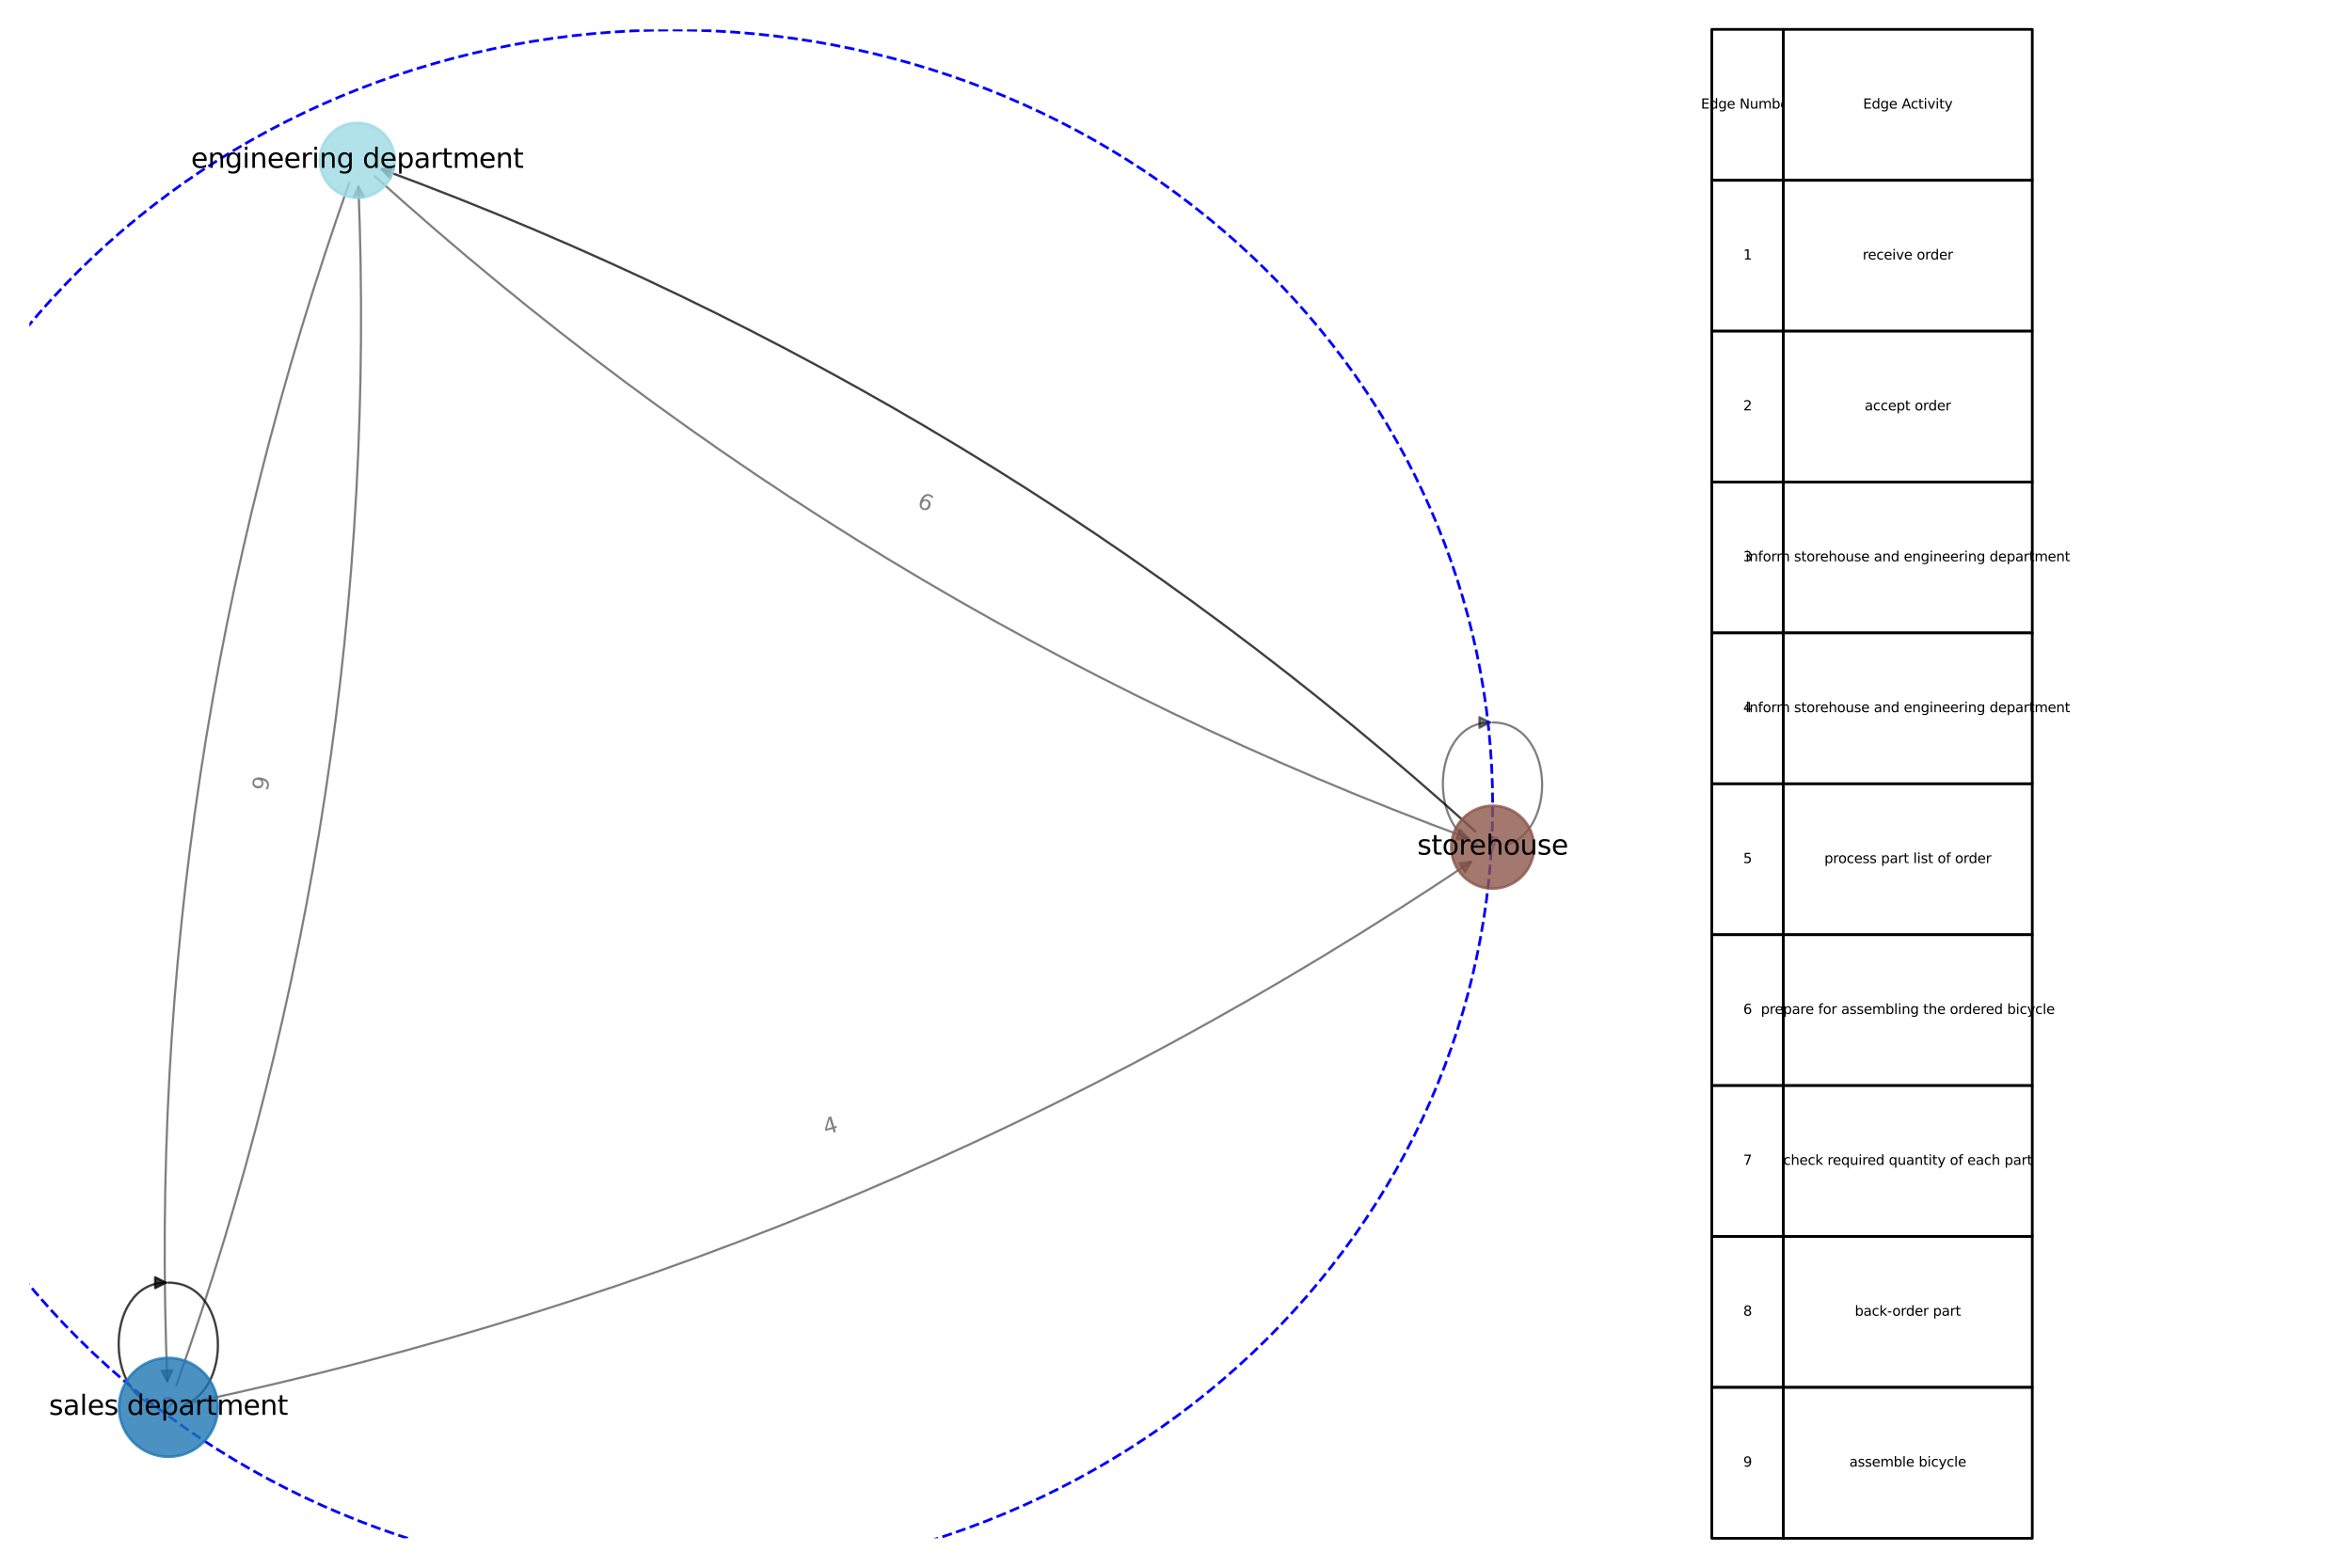 <?xml version="1.0" encoding="utf-8" standalone="no"?>
<!DOCTYPE svg PUBLIC "-//W3C//DTD SVG 1.1//EN"
  "http://www.w3.org/Graphics/SVG/1.1/DTD/svg11.dtd">
<svg xmlns:xlink="http://www.w3.org/1999/xlink" width="864pt" height="576pt" viewBox="0 0 864 576" xmlns="http://www.w3.org/2000/svg" version="1.1">
 <defs>
  <style type="text/css">*{stroke-linejoin: round; stroke-linecap: butt}</style>
 </defs>
 <g id="figure_1">
  <g id="patch_1">
   <path d="M 0 576 
L 864 576 
L 864 0 
L 0 0 
z
" style="fill: #ffffff"/>
  </g>
  <g id="axes_1">
   <g id="table_1">
    <g id="patch_2">
     <path d="M 628.83 66.24 
L 655.111 66.24 
L 655.111 10.8 
L 628.83 10.8 
z
" style="fill: #ffffff; stroke: #000000; stroke-linejoin: miter"/>
    </g>
    <g id="text_1">
     <!-- Edge Number -->
     <g transform="translate(624.841 39.9) scale(0.05 -0.05)">
      <defs>
       <path id="DejaVuSans-45" d="M 628 4666 
L 3578 4666 
L 3578 4134 
L 1259 4134 
L 1259 2753 
L 3481 2753 
L 3481 2222 
L 1259 2222 
L 1259 531 
L 3634 531 
L 3634 0 
L 628 0 
L 628 4666 
z
" transform="scale(0.016)"/>
       <path id="DejaVuSans-64" d="M 2906 2969 
L 2906 4863 
L 3481 4863 
L 3481 0 
L 2906 0 
L 2906 525 
Q 2725 213 2448 61 
Q 2172 -91 1784 -91 
Q 1150 -91 751 415 
Q 353 922 353 1747 
Q 353 2572 751 3078 
Q 1150 3584 1784 3584 
Q 2172 3584 2448 3432 
Q 2725 3281 2906 2969 
z
M 947 1747 
Q 947 1113 1208 752 
Q 1469 391 1925 391 
Q 2381 391 2643 752 
Q 2906 1113 2906 1747 
Q 2906 2381 2643 2742 
Q 2381 3103 1925 3103 
Q 1469 3103 1208 2742 
Q 947 2381 947 1747 
z
" transform="scale(0.016)"/>
       <path id="DejaVuSans-67" d="M 2906 1791 
Q 2906 2416 2648 2759 
Q 2391 3103 1925 3103 
Q 1463 3103 1205 2759 
Q 947 2416 947 1791 
Q 947 1169 1205 825 
Q 1463 481 1925 481 
Q 2391 481 2648 825 
Q 2906 1169 2906 1791 
z
M 3481 434 
Q 3481 -459 3084 -895 
Q 2688 -1331 1869 -1331 
Q 1566 -1331 1297 -1286 
Q 1028 -1241 775 -1147 
L 775 -588 
Q 1028 -725 1275 -790 
Q 1522 -856 1778 -856 
Q 2344 -856 2625 -561 
Q 2906 -266 2906 331 
L 2906 616 
Q 2728 306 2450 153 
Q 2172 0 1784 0 
Q 1141 0 747 490 
Q 353 981 353 1791 
Q 353 2603 747 3093 
Q 1141 3584 1784 3584 
Q 2172 3584 2450 3431 
Q 2728 3278 2906 2969 
L 2906 3500 
L 3481 3500 
L 3481 434 
z
" transform="scale(0.016)"/>
       <path id="DejaVuSans-65" d="M 3597 1894 
L 3597 1613 
L 953 1613 
Q 991 1019 1311 708 
Q 1631 397 2203 397 
Q 2534 397 2845 478 
Q 3156 559 3463 722 
L 3463 178 
Q 3153 47 2828 -22 
Q 2503 -91 2169 -91 
Q 1331 -91 842 396 
Q 353 884 353 1716 
Q 353 2575 817 3079 
Q 1281 3584 2069 3584 
Q 2775 3584 3186 3129 
Q 3597 2675 3597 1894 
z
M 3022 2063 
Q 3016 2534 2758 2815 
Q 2500 3097 2075 3097 
Q 1594 3097 1305 2825 
Q 1016 2553 972 2059 
L 3022 2063 
z
" transform="scale(0.016)"/>
       <path id="DejaVuSans-20" transform="scale(0.016)"/>
       <path id="DejaVuSans-4e" d="M 628 4666 
L 1478 4666 
L 3547 763 
L 3547 4666 
L 4159 4666 
L 4159 0 
L 3309 0 
L 1241 3903 
L 1241 0 
L 628 0 
L 628 4666 
z
" transform="scale(0.016)"/>
       <path id="DejaVuSans-75" d="M 544 1381 
L 544 3500 
L 1119 3500 
L 1119 1403 
Q 1119 906 1312 657 
Q 1506 409 1894 409 
Q 2359 409 2629 706 
Q 2900 1003 2900 1516 
L 2900 3500 
L 3475 3500 
L 3475 0 
L 2900 0 
L 2900 538 
Q 2691 219 2414 64 
Q 2138 -91 1772 -91 
Q 1169 -91 856 284 
Q 544 659 544 1381 
z
M 1991 3584 
L 1991 3584 
z
" transform="scale(0.016)"/>
       <path id="DejaVuSans-6d" d="M 3328 2828 
Q 3544 3216 3844 3400 
Q 4144 3584 4550 3584 
Q 5097 3584 5394 3201 
Q 5691 2819 5691 2113 
L 5691 0 
L 5113 0 
L 5113 2094 
Q 5113 2597 4934 2840 
Q 4756 3084 4391 3084 
Q 3944 3084 3684 2787 
Q 3425 2491 3425 1978 
L 3425 0 
L 2847 0 
L 2847 2094 
Q 2847 2600 2669 2842 
Q 2491 3084 2119 3084 
Q 1678 3084 1418 2786 
Q 1159 2488 1159 1978 
L 1159 0 
L 581 0 
L 581 3500 
L 1159 3500 
L 1159 2956 
Q 1356 3278 1631 3431 
Q 1906 3584 2284 3584 
Q 2666 3584 2933 3390 
Q 3200 3197 3328 2828 
z
" transform="scale(0.016)"/>
       <path id="DejaVuSans-62" d="M 3116 1747 
Q 3116 2381 2855 2742 
Q 2594 3103 2138 3103 
Q 1681 3103 1420 2742 
Q 1159 2381 1159 1747 
Q 1159 1113 1420 752 
Q 1681 391 2138 391 
Q 2594 391 2855 752 
Q 3116 1113 3116 1747 
z
M 1159 2969 
Q 1341 3281 1617 3432 
Q 1894 3584 2278 3584 
Q 2916 3584 3314 3078 
Q 3713 2572 3713 1747 
Q 3713 922 3314 415 
Q 2916 -91 2278 -91 
Q 1894 -91 1617 61 
Q 1341 213 1159 525 
L 1159 0 
L 581 0 
L 581 4863 
L 1159 4863 
L 1159 2969 
z
" transform="scale(0.016)"/>
       <path id="DejaVuSans-72" d="M 2631 2963 
Q 2534 3019 2420 3045 
Q 2306 3072 2169 3072 
Q 1681 3072 1420 2755 
Q 1159 2438 1159 1844 
L 1159 0 
L 581 0 
L 581 3500 
L 1159 3500 
L 1159 2956 
Q 1341 3275 1631 3429 
Q 1922 3584 2338 3584 
Q 2397 3584 2469 3576 
Q 2541 3569 2628 3553 
L 2631 2963 
z
" transform="scale(0.016)"/>
      </defs>
      <use xlink:href="#DejaVuSans-45"/>
      <use xlink:href="#DejaVuSans-64" x="63.184"/>
      <use xlink:href="#DejaVuSans-67" x="126.66"/>
      <use xlink:href="#DejaVuSans-65" x="190.137"/>
      <use xlink:href="#DejaVuSans-20" x="251.66"/>
      <use xlink:href="#DejaVuSans-4e" x="283.447"/>
      <use xlink:href="#DejaVuSans-75" x="358.252"/>
      <use xlink:href="#DejaVuSans-6d" x="421.631"/>
      <use xlink:href="#DejaVuSans-62" x="519.043"/>
      <use xlink:href="#DejaVuSans-65" x="582.52"/>
      <use xlink:href="#DejaVuSans-72" x="644.043"/>
     </g>
    </g>
    <g id="patch_3">
     <path d="M 655.111 66.24 
L 746.55 66.24 
L 746.55 10.8 
L 655.111 10.8 
z
" style="fill: #ffffff; stroke: #000000; stroke-linejoin: miter"/>
    </g>
    <g id="text_2">
     <!-- Edge Activity -->
     <g transform="translate(684.394 39.9) scale(0.05 -0.05)">
      <defs>
       <path id="DejaVuSans-41" d="M 2188 4044 
L 1331 1722 
L 3047 1722 
L 2188 4044 
z
M 1831 4666 
L 2547 4666 
L 4325 0 
L 3669 0 
L 3244 1197 
L 1141 1197 
L 716 0 
L 50 0 
L 1831 4666 
z
" transform="scale(0.016)"/>
       <path id="DejaVuSans-63" d="M 3122 3366 
L 3122 2828 
Q 2878 2963 2633 3030 
Q 2388 3097 2138 3097 
Q 1578 3097 1268 2742 
Q 959 2388 959 1747 
Q 959 1106 1268 751 
Q 1578 397 2138 397 
Q 2388 397 2633 464 
Q 2878 531 3122 666 
L 3122 134 
Q 2881 22 2623 -34 
Q 2366 -91 2075 -91 
Q 1284 -91 818 406 
Q 353 903 353 1747 
Q 353 2603 823 3093 
Q 1294 3584 2113 3584 
Q 2378 3584 2631 3529 
Q 2884 3475 3122 3366 
z
" transform="scale(0.016)"/>
       <path id="DejaVuSans-74" d="M 1172 4494 
L 1172 3500 
L 2356 3500 
L 2356 3053 
L 1172 3053 
L 1172 1153 
Q 1172 725 1289 603 
Q 1406 481 1766 481 
L 2356 481 
L 2356 0 
L 1766 0 
Q 1100 0 847 248 
Q 594 497 594 1153 
L 594 3053 
L 172 3053 
L 172 3500 
L 594 3500 
L 594 4494 
L 1172 4494 
z
" transform="scale(0.016)"/>
       <path id="DejaVuSans-69" d="M 603 3500 
L 1178 3500 
L 1178 0 
L 603 0 
L 603 3500 
z
M 603 4863 
L 1178 4863 
L 1178 4134 
L 603 4134 
L 603 4863 
z
" transform="scale(0.016)"/>
       <path id="DejaVuSans-76" d="M 191 3500 
L 800 3500 
L 1894 563 
L 2988 3500 
L 3597 3500 
L 2284 0 
L 1503 0 
L 191 3500 
z
" transform="scale(0.016)"/>
       <path id="DejaVuSans-79" d="M 2059 -325 
Q 1816 -950 1584 -1140 
Q 1353 -1331 966 -1331 
L 506 -1331 
L 506 -850 
L 844 -850 
Q 1081 -850 1212 -737 
Q 1344 -625 1503 -206 
L 1606 56 
L 191 3500 
L 800 3500 
L 1894 763 
L 2988 3500 
L 3597 3500 
L 2059 -325 
z
" transform="scale(0.016)"/>
      </defs>
      <use xlink:href="#DejaVuSans-45"/>
      <use xlink:href="#DejaVuSans-64" x="63.184"/>
      <use xlink:href="#DejaVuSans-67" x="126.66"/>
      <use xlink:href="#DejaVuSans-65" x="190.137"/>
      <use xlink:href="#DejaVuSans-20" x="251.66"/>
      <use xlink:href="#DejaVuSans-41" x="283.447"/>
      <use xlink:href="#DejaVuSans-63" x="350.105"/>
      <use xlink:href="#DejaVuSans-74" x="405.086"/>
      <use xlink:href="#DejaVuSans-69" x="444.295"/>
      <use xlink:href="#DejaVuSans-76" x="472.078"/>
      <use xlink:href="#DejaVuSans-69" x="531.258"/>
      <use xlink:href="#DejaVuSans-74" x="559.041"/>
      <use xlink:href="#DejaVuSans-79" x="598.25"/>
     </g>
    </g>
    <g id="patch_4">
     <path d="M 628.83 121.68 
L 655.111 121.68 
L 655.111 66.24 
L 628.83 66.24 
z
" style="fill: #ffffff; stroke: #000000; stroke-linejoin: miter"/>
    </g>
    <g id="text_3">
     <!-- 1 -->
     <g transform="translate(640.38 95.34) scale(0.05 -0.05)">
      <defs>
       <path id="DejaVuSans-31" d="M 794 531 
L 1825 531 
L 1825 4091 
L 703 3866 
L 703 4441 
L 1819 4666 
L 2450 4666 
L 2450 531 
L 3481 531 
L 3481 0 
L 794 0 
L 794 531 
z
" transform="scale(0.016)"/>
      </defs>
      <use xlink:href="#DejaVuSans-31"/>
     </g>
    </g>
    <g id="patch_5">
     <path d="M 655.111 121.68 
L 746.55 121.68 
L 746.55 66.24 
L 655.111 66.24 
z
" style="fill: #ffffff; stroke: #000000; stroke-linejoin: miter"/>
    </g>
    <g id="text_4">
     <!-- receive order -->
     <g transform="translate(684.234 95.34) scale(0.05 -0.05)">
      <defs>
       <path id="DejaVuSans-6f" d="M 1959 3097 
Q 1497 3097 1228 2736 
Q 959 2375 959 1747 
Q 959 1119 1226 758 
Q 1494 397 1959 397 
Q 2419 397 2687 759 
Q 2956 1122 2956 1747 
Q 2956 2369 2687 2733 
Q 2419 3097 1959 3097 
z
M 1959 3584 
Q 2709 3584 3137 3096 
Q 3566 2609 3566 1747 
Q 3566 888 3137 398 
Q 2709 -91 1959 -91 
Q 1206 -91 779 398 
Q 353 888 353 1747 
Q 353 2609 779 3096 
Q 1206 3584 1959 3584 
z
" transform="scale(0.016)"/>
      </defs>
      <use xlink:href="#DejaVuSans-72"/>
      <use xlink:href="#DejaVuSans-65" x="38.863"/>
      <use xlink:href="#DejaVuSans-63" x="100.387"/>
      <use xlink:href="#DejaVuSans-65" x="155.367"/>
      <use xlink:href="#DejaVuSans-69" x="216.891"/>
      <use xlink:href="#DejaVuSans-76" x="244.674"/>
      <use xlink:href="#DejaVuSans-65" x="303.854"/>
      <use xlink:href="#DejaVuSans-20" x="365.377"/>
      <use xlink:href="#DejaVuSans-6f" x="397.164"/>
      <use xlink:href="#DejaVuSans-72" x="458.346"/>
      <use xlink:href="#DejaVuSans-64" x="497.709"/>
      <use xlink:href="#DejaVuSans-65" x="561.186"/>
      <use xlink:href="#DejaVuSans-72" x="622.709"/>
     </g>
    </g>
    <g id="patch_6">
     <path d="M 628.83 177.12 
L 655.111 177.12 
L 655.111 121.68 
L 628.83 121.68 
z
" style="fill: #ffffff; stroke: #000000; stroke-linejoin: miter"/>
    </g>
    <g id="text_5">
     <!-- 2 -->
     <g transform="translate(640.38 150.78) scale(0.05 -0.05)">
      <defs>
       <path id="DejaVuSans-32" d="M 1228 531 
L 3431 531 
L 3431 0 
L 469 0 
L 469 531 
Q 828 903 1448 1529 
Q 2069 2156 2228 2338 
Q 2531 2678 2651 2914 
Q 2772 3150 2772 3378 
Q 2772 3750 2511 3984 
Q 2250 4219 1831 4219 
Q 1534 4219 1204 4116 
Q 875 4013 500 3803 
L 500 4441 
Q 881 4594 1212 4672 
Q 1544 4750 1819 4750 
Q 2544 4750 2975 4387 
Q 3406 4025 3406 3419 
Q 3406 3131 3298 2873 
Q 3191 2616 2906 2266 
Q 2828 2175 2409 1742 
Q 1991 1309 1228 531 
z
" transform="scale(0.016)"/>
      </defs>
      <use xlink:href="#DejaVuSans-32"/>
     </g>
    </g>
    <g id="patch_7">
     <path d="M 655.111 177.12 
L 746.55 177.12 
L 746.55 121.68 
L 655.111 121.68 
z
" style="fill: #ffffff; stroke: #000000; stroke-linejoin: miter"/>
    </g>
    <g id="text_6">
     <!-- accept order -->
     <g transform="translate(684.982 150.78) scale(0.05 -0.05)">
      <defs>
       <path id="DejaVuSans-61" d="M 2194 1759 
Q 1497 1759 1228 1600 
Q 959 1441 959 1056 
Q 959 750 1161 570 
Q 1363 391 1709 391 
Q 2188 391 2477 730 
Q 2766 1069 2766 1631 
L 2766 1759 
L 2194 1759 
z
M 3341 1997 
L 3341 0 
L 2766 0 
L 2766 531 
Q 2569 213 2275 61 
Q 1981 -91 1556 -91 
Q 1019 -91 701 211 
Q 384 513 384 1019 
Q 384 1609 779 1909 
Q 1175 2209 1959 2209 
L 2766 2209 
L 2766 2266 
Q 2766 2663 2505 2880 
Q 2244 3097 1772 3097 
Q 1472 3097 1187 3025 
Q 903 2953 641 2809 
L 641 3341 
Q 956 3463 1253 3523 
Q 1550 3584 1831 3584 
Q 2591 3584 2966 3190 
Q 3341 2797 3341 1997 
z
" transform="scale(0.016)"/>
       <path id="DejaVuSans-70" d="M 1159 525 
L 1159 -1331 
L 581 -1331 
L 581 3500 
L 1159 3500 
L 1159 2969 
Q 1341 3281 1617 3432 
Q 1894 3584 2278 3584 
Q 2916 3584 3314 3078 
Q 3713 2572 3713 1747 
Q 3713 922 3314 415 
Q 2916 -91 2278 -91 
Q 1894 -91 1617 61 
Q 1341 213 1159 525 
z
M 3116 1747 
Q 3116 2381 2855 2742 
Q 2594 3103 2138 3103 
Q 1681 3103 1420 2742 
Q 1159 2381 1159 1747 
Q 1159 1113 1420 752 
Q 1681 391 2138 391 
Q 2594 391 2855 752 
Q 3116 1113 3116 1747 
z
" transform="scale(0.016)"/>
      </defs>
      <use xlink:href="#DejaVuSans-61"/>
      <use xlink:href="#DejaVuSans-63" x="61.279"/>
      <use xlink:href="#DejaVuSans-63" x="116.26"/>
      <use xlink:href="#DejaVuSans-65" x="171.24"/>
      <use xlink:href="#DejaVuSans-70" x="232.764"/>
      <use xlink:href="#DejaVuSans-74" x="296.24"/>
      <use xlink:href="#DejaVuSans-20" x="335.449"/>
      <use xlink:href="#DejaVuSans-6f" x="367.236"/>
      <use xlink:href="#DejaVuSans-72" x="428.418"/>
      <use xlink:href="#DejaVuSans-64" x="467.781"/>
      <use xlink:href="#DejaVuSans-65" x="531.258"/>
      <use xlink:href="#DejaVuSans-72" x="592.781"/>
     </g>
    </g>
    <g id="patch_8">
     <path d="M 628.83 232.56 
L 655.111 232.56 
L 655.111 177.12 
L 628.83 177.12 
z
" style="fill: #ffffff; stroke: #000000; stroke-linejoin: miter"/>
    </g>
    <g id="text_7">
     <!-- 3 -->
     <g transform="translate(640.38 206.22) scale(0.05 -0.05)">
      <defs>
       <path id="DejaVuSans-33" d="M 2597 2516 
Q 3050 2419 3304 2112 
Q 3559 1806 3559 1356 
Q 3559 666 3084 287 
Q 2609 -91 1734 -91 
Q 1441 -91 1130 -33 
Q 819 25 488 141 
L 488 750 
Q 750 597 1062 519 
Q 1375 441 1716 441 
Q 2309 441 2620 675 
Q 2931 909 2931 1356 
Q 2931 1769 2642 2001 
Q 2353 2234 1838 2234 
L 1294 2234 
L 1294 2753 
L 1863 2753 
Q 2328 2753 2575 2939 
Q 2822 3125 2822 3475 
Q 2822 3834 2567 4026 
Q 2313 4219 1838 4219 
Q 1578 4219 1281 4162 
Q 984 4106 628 3988 
L 628 4550 
Q 988 4650 1302 4700 
Q 1616 4750 1894 4750 
Q 2613 4750 3031 4423 
Q 3450 4097 3450 3541 
Q 3450 3153 3228 2886 
Q 3006 2619 2597 2516 
z
" transform="scale(0.016)"/>
      </defs>
      <use xlink:href="#DejaVuSans-33"/>
     </g>
    </g>
    <g id="patch_9">
     <path d="M 655.111 232.56 
L 746.55 232.56 
L 746.55 177.12 
L 655.111 177.12 
z
" style="fill: #ffffff; stroke: #000000; stroke-linejoin: miter"/>
    </g>
    <g id="text_8">
     <!-- inform storehouse and engineering department -->
     <g transform="translate(641.231 206.22) scale(0.05 -0.05)">
      <defs>
       <path id="DejaVuSans-6e" d="M 3513 2113 
L 3513 0 
L 2938 0 
L 2938 2094 
Q 2938 2591 2744 2837 
Q 2550 3084 2163 3084 
Q 1697 3084 1428 2787 
Q 1159 2491 1159 1978 
L 1159 0 
L 581 0 
L 581 3500 
L 1159 3500 
L 1159 2956 
Q 1366 3272 1645 3428 
Q 1925 3584 2291 3584 
Q 2894 3584 3203 3211 
Q 3513 2838 3513 2113 
z
" transform="scale(0.016)"/>
       <path id="DejaVuSans-66" d="M 2375 4863 
L 2375 4384 
L 1825 4384 
Q 1516 4384 1395 4259 
Q 1275 4134 1275 3809 
L 1275 3500 
L 2222 3500 
L 2222 3053 
L 1275 3053 
L 1275 0 
L 697 0 
L 697 3053 
L 147 3053 
L 147 3500 
L 697 3500 
L 697 3744 
Q 697 4328 969 4595 
Q 1241 4863 1831 4863 
L 2375 4863 
z
" transform="scale(0.016)"/>
       <path id="DejaVuSans-73" d="M 2834 3397 
L 2834 2853 
Q 2591 2978 2328 3040 
Q 2066 3103 1784 3103 
Q 1356 3103 1142 2972 
Q 928 2841 928 2578 
Q 928 2378 1081 2264 
Q 1234 2150 1697 2047 
L 1894 2003 
Q 2506 1872 2764 1633 
Q 3022 1394 3022 966 
Q 3022 478 2636 193 
Q 2250 -91 1575 -91 
Q 1294 -91 989 -36 
Q 684 19 347 128 
L 347 722 
Q 666 556 975 473 
Q 1284 391 1588 391 
Q 1994 391 2212 530 
Q 2431 669 2431 922 
Q 2431 1156 2273 1281 
Q 2116 1406 1581 1522 
L 1381 1569 
Q 847 1681 609 1914 
Q 372 2147 372 2553 
Q 372 3047 722 3315 
Q 1072 3584 1716 3584 
Q 2034 3584 2315 3537 
Q 2597 3491 2834 3397 
z
" transform="scale(0.016)"/>
       <path id="DejaVuSans-68" d="M 3513 2113 
L 3513 0 
L 2938 0 
L 2938 2094 
Q 2938 2591 2744 2837 
Q 2550 3084 2163 3084 
Q 1697 3084 1428 2787 
Q 1159 2491 1159 1978 
L 1159 0 
L 581 0 
L 581 4863 
L 1159 4863 
L 1159 2956 
Q 1366 3272 1645 3428 
Q 1925 3584 2291 3584 
Q 2894 3584 3203 3211 
Q 3513 2838 3513 2113 
z
" transform="scale(0.016)"/>
      </defs>
      <use xlink:href="#DejaVuSans-69"/>
      <use xlink:href="#DejaVuSans-6e" x="27.783"/>
      <use xlink:href="#DejaVuSans-66" x="91.162"/>
      <use xlink:href="#DejaVuSans-6f" x="126.367"/>
      <use xlink:href="#DejaVuSans-72" x="187.549"/>
      <use xlink:href="#DejaVuSans-6d" x="226.912"/>
      <use xlink:href="#DejaVuSans-20" x="324.324"/>
      <use xlink:href="#DejaVuSans-73" x="356.111"/>
      <use xlink:href="#DejaVuSans-74" x="408.211"/>
      <use xlink:href="#DejaVuSans-6f" x="447.42"/>
      <use xlink:href="#DejaVuSans-72" x="508.602"/>
      <use xlink:href="#DejaVuSans-65" x="547.465"/>
      <use xlink:href="#DejaVuSans-68" x="608.988"/>
      <use xlink:href="#DejaVuSans-6f" x="672.367"/>
      <use xlink:href="#DejaVuSans-75" x="733.549"/>
      <use xlink:href="#DejaVuSans-73" x="796.928"/>
      <use xlink:href="#DejaVuSans-65" x="849.027"/>
      <use xlink:href="#DejaVuSans-20" x="910.551"/>
      <use xlink:href="#DejaVuSans-61" x="942.338"/>
      <use xlink:href="#DejaVuSans-6e" x="1003.617"/>
      <use xlink:href="#DejaVuSans-64" x="1066.996"/>
      <use xlink:href="#DejaVuSans-20" x="1130.473"/>
      <use xlink:href="#DejaVuSans-65" x="1162.26"/>
      <use xlink:href="#DejaVuSans-6e" x="1223.783"/>
      <use xlink:href="#DejaVuSans-67" x="1287.162"/>
      <use xlink:href="#DejaVuSans-69" x="1350.639"/>
      <use xlink:href="#DejaVuSans-6e" x="1378.422"/>
      <use xlink:href="#DejaVuSans-65" x="1441.801"/>
      <use xlink:href="#DejaVuSans-65" x="1503.324"/>
      <use xlink:href="#DejaVuSans-72" x="1564.848"/>
      <use xlink:href="#DejaVuSans-69" x="1605.961"/>
      <use xlink:href="#DejaVuSans-6e" x="1633.744"/>
      <use xlink:href="#DejaVuSans-67" x="1697.123"/>
      <use xlink:href="#DejaVuSans-20" x="1760.6"/>
      <use xlink:href="#DejaVuSans-64" x="1792.387"/>
      <use xlink:href="#DejaVuSans-65" x="1855.863"/>
      <use xlink:href="#DejaVuSans-70" x="1917.387"/>
      <use xlink:href="#DejaVuSans-61" x="1980.863"/>
      <use xlink:href="#DejaVuSans-72" x="2042.143"/>
      <use xlink:href="#DejaVuSans-74" x="2083.256"/>
      <use xlink:href="#DejaVuSans-6d" x="2122.465"/>
      <use xlink:href="#DejaVuSans-65" x="2219.877"/>
      <use xlink:href="#DejaVuSans-6e" x="2281.4"/>
      <use xlink:href="#DejaVuSans-74" x="2344.779"/>
     </g>
    </g>
    <g id="patch_10">
     <path d="M 628.83 288 
L 655.111 288 
L 655.111 232.56 
L 628.83 232.56 
z
" style="fill: #ffffff; stroke: #000000; stroke-linejoin: miter"/>
    </g>
    <g id="text_9">
     <!-- 4 -->
     <g transform="translate(640.38 261.66) scale(0.05 -0.05)">
      <defs>
       <path id="DejaVuSans-34" d="M 2419 4116 
L 825 1625 
L 2419 1625 
L 2419 4116 
z
M 2253 4666 
L 3047 4666 
L 3047 1625 
L 3713 1625 
L 3713 1100 
L 3047 1100 
L 3047 0 
L 2419 0 
L 2419 1100 
L 313 1100 
L 313 1709 
L 2253 4666 
z
" transform="scale(0.016)"/>
      </defs>
      <use xlink:href="#DejaVuSans-34"/>
     </g>
    </g>
    <g id="patch_11">
     <path d="M 655.111 288 
L 746.55 288 
L 746.55 232.56 
L 655.111 232.56 
z
" style="fill: #ffffff; stroke: #000000; stroke-linejoin: miter"/>
    </g>
    <g id="text_10">
     <!-- inform storehouse and engineering department -->
     <g transform="translate(641.231 261.66) scale(0.05 -0.05)">
      <use xlink:href="#DejaVuSans-69"/>
      <use xlink:href="#DejaVuSans-6e" x="27.783"/>
      <use xlink:href="#DejaVuSans-66" x="91.162"/>
      <use xlink:href="#DejaVuSans-6f" x="126.367"/>
      <use xlink:href="#DejaVuSans-72" x="187.549"/>
      <use xlink:href="#DejaVuSans-6d" x="226.912"/>
      <use xlink:href="#DejaVuSans-20" x="324.324"/>
      <use xlink:href="#DejaVuSans-73" x="356.111"/>
      <use xlink:href="#DejaVuSans-74" x="408.211"/>
      <use xlink:href="#DejaVuSans-6f" x="447.42"/>
      <use xlink:href="#DejaVuSans-72" x="508.602"/>
      <use xlink:href="#DejaVuSans-65" x="547.465"/>
      <use xlink:href="#DejaVuSans-68" x="608.988"/>
      <use xlink:href="#DejaVuSans-6f" x="672.367"/>
      <use xlink:href="#DejaVuSans-75" x="733.549"/>
      <use xlink:href="#DejaVuSans-73" x="796.928"/>
      <use xlink:href="#DejaVuSans-65" x="849.027"/>
      <use xlink:href="#DejaVuSans-20" x="910.551"/>
      <use xlink:href="#DejaVuSans-61" x="942.338"/>
      <use xlink:href="#DejaVuSans-6e" x="1003.617"/>
      <use xlink:href="#DejaVuSans-64" x="1066.996"/>
      <use xlink:href="#DejaVuSans-20" x="1130.473"/>
      <use xlink:href="#DejaVuSans-65" x="1162.26"/>
      <use xlink:href="#DejaVuSans-6e" x="1223.783"/>
      <use xlink:href="#DejaVuSans-67" x="1287.162"/>
      <use xlink:href="#DejaVuSans-69" x="1350.639"/>
      <use xlink:href="#DejaVuSans-6e" x="1378.422"/>
      <use xlink:href="#DejaVuSans-65" x="1441.801"/>
      <use xlink:href="#DejaVuSans-65" x="1503.324"/>
      <use xlink:href="#DejaVuSans-72" x="1564.848"/>
      <use xlink:href="#DejaVuSans-69" x="1605.961"/>
      <use xlink:href="#DejaVuSans-6e" x="1633.744"/>
      <use xlink:href="#DejaVuSans-67" x="1697.123"/>
      <use xlink:href="#DejaVuSans-20" x="1760.6"/>
      <use xlink:href="#DejaVuSans-64" x="1792.387"/>
      <use xlink:href="#DejaVuSans-65" x="1855.863"/>
      <use xlink:href="#DejaVuSans-70" x="1917.387"/>
      <use xlink:href="#DejaVuSans-61" x="1980.863"/>
      <use xlink:href="#DejaVuSans-72" x="2042.143"/>
      <use xlink:href="#DejaVuSans-74" x="2083.256"/>
      <use xlink:href="#DejaVuSans-6d" x="2122.465"/>
      <use xlink:href="#DejaVuSans-65" x="2219.877"/>
      <use xlink:href="#DejaVuSans-6e" x="2281.4"/>
      <use xlink:href="#DejaVuSans-74" x="2344.779"/>
     </g>
    </g>
    <g id="patch_12">
     <path d="M 628.83 343.44 
L 655.111 343.44 
L 655.111 288 
L 628.83 288 
z
" style="fill: #ffffff; stroke: #000000; stroke-linejoin: miter"/>
    </g>
    <g id="text_11">
     <!-- 5 -->
     <g transform="translate(640.38 317.1) scale(0.05 -0.05)">
      <defs>
       <path id="DejaVuSans-35" d="M 691 4666 
L 3169 4666 
L 3169 4134 
L 1269 4134 
L 1269 2991 
Q 1406 3038 1543 3061 
Q 1681 3084 1819 3084 
Q 2600 3084 3056 2656 
Q 3513 2228 3513 1497 
Q 3513 744 3044 326 
Q 2575 -91 1722 -91 
Q 1428 -91 1123 -41 
Q 819 9 494 109 
L 494 744 
Q 775 591 1075 516 
Q 1375 441 1709 441 
Q 2250 441 2565 725 
Q 2881 1009 2881 1497 
Q 2881 1984 2565 2268 
Q 2250 2553 1709 2553 
Q 1456 2553 1204 2497 
Q 953 2441 691 2322 
L 691 4666 
z
" transform="scale(0.016)"/>
      </defs>
      <use xlink:href="#DejaVuSans-35"/>
     </g>
    </g>
    <g id="patch_13">
     <path d="M 655.111 343.44 
L 746.55 343.44 
L 746.55 288 
L 655.111 288 
z
" style="fill: #ffffff; stroke: #000000; stroke-linejoin: miter"/>
    </g>
    <g id="text_12">
     <!-- process part list of order -->
     <g transform="translate(670.171 317.1) scale(0.05 -0.05)">
      <defs>
       <path id="DejaVuSans-6c" d="M 603 4863 
L 1178 4863 
L 1178 0 
L 603 0 
L 603 4863 
z
" transform="scale(0.016)"/>
      </defs>
      <use xlink:href="#DejaVuSans-70"/>
      <use xlink:href="#DejaVuSans-72" x="63.477"/>
      <use xlink:href="#DejaVuSans-6f" x="102.34"/>
      <use xlink:href="#DejaVuSans-63" x="163.521"/>
      <use xlink:href="#DejaVuSans-65" x="218.502"/>
      <use xlink:href="#DejaVuSans-73" x="280.025"/>
      <use xlink:href="#DejaVuSans-73" x="332.125"/>
      <use xlink:href="#DejaVuSans-20" x="384.225"/>
      <use xlink:href="#DejaVuSans-70" x="416.012"/>
      <use xlink:href="#DejaVuSans-61" x="479.488"/>
      <use xlink:href="#DejaVuSans-72" x="540.768"/>
      <use xlink:href="#DejaVuSans-74" x="581.881"/>
      <use xlink:href="#DejaVuSans-20" x="621.09"/>
      <use xlink:href="#DejaVuSans-6c" x="652.877"/>
      <use xlink:href="#DejaVuSans-69" x="680.66"/>
      <use xlink:href="#DejaVuSans-73" x="708.443"/>
      <use xlink:href="#DejaVuSans-74" x="760.543"/>
      <use xlink:href="#DejaVuSans-20" x="799.752"/>
      <use xlink:href="#DejaVuSans-6f" x="831.539"/>
      <use xlink:href="#DejaVuSans-66" x="892.721"/>
      <use xlink:href="#DejaVuSans-20" x="927.926"/>
      <use xlink:href="#DejaVuSans-6f" x="959.713"/>
      <use xlink:href="#DejaVuSans-72" x="1020.895"/>
      <use xlink:href="#DejaVuSans-64" x="1060.258"/>
      <use xlink:href="#DejaVuSans-65" x="1123.734"/>
      <use xlink:href="#DejaVuSans-72" x="1185.258"/>
     </g>
    </g>
    <g id="patch_14">
     <path d="M 628.83 398.88 
L 655.111 398.88 
L 655.111 343.44 
L 628.83 343.44 
z
" style="fill: #ffffff; stroke: #000000; stroke-linejoin: miter"/>
    </g>
    <g id="text_13">
     <!-- 6 -->
     <g transform="translate(640.38 372.54) scale(0.05 -0.05)">
      <defs>
       <path id="DejaVuSans-36" d="M 2113 2584 
Q 1688 2584 1439 2293 
Q 1191 2003 1191 1497 
Q 1191 994 1439 701 
Q 1688 409 2113 409 
Q 2538 409 2786 701 
Q 3034 994 3034 1497 
Q 3034 2003 2786 2293 
Q 2538 2584 2113 2584 
z
M 3366 4563 
L 3366 3988 
Q 3128 4100 2886 4159 
Q 2644 4219 2406 4219 
Q 1781 4219 1451 3797 
Q 1122 3375 1075 2522 
Q 1259 2794 1537 2939 
Q 1816 3084 2150 3084 
Q 2853 3084 3261 2657 
Q 3669 2231 3669 1497 
Q 3669 778 3244 343 
Q 2819 -91 2113 -91 
Q 1303 -91 875 529 
Q 447 1150 447 2328 
Q 447 3434 972 4092 
Q 1497 4750 2381 4750 
Q 2619 4750 2861 4703 
Q 3103 4656 3366 4563 
z
" transform="scale(0.016)"/>
      </defs>
      <use xlink:href="#DejaVuSans-36"/>
     </g>
    </g>
    <g id="patch_15">
     <path d="M 655.111 398.88 
L 746.55 398.88 
L 746.55 343.44 
L 655.111 343.44 
z
" style="fill: #ffffff; stroke: #000000; stroke-linejoin: miter"/>
    </g>
    <g id="text_14">
     <!-- prepare for assembling the ordered bicycle -->
     <g transform="translate(646.855 372.54) scale(0.05 -0.05)">
      <use xlink:href="#DejaVuSans-70"/>
      <use xlink:href="#DejaVuSans-72" x="63.477"/>
      <use xlink:href="#DejaVuSans-65" x="102.34"/>
      <use xlink:href="#DejaVuSans-70" x="163.863"/>
      <use xlink:href="#DejaVuSans-61" x="227.34"/>
      <use xlink:href="#DejaVuSans-72" x="288.619"/>
      <use xlink:href="#DejaVuSans-65" x="327.482"/>
      <use xlink:href="#DejaVuSans-20" x="389.006"/>
      <use xlink:href="#DejaVuSans-66" x="420.793"/>
      <use xlink:href="#DejaVuSans-6f" x="455.998"/>
      <use xlink:href="#DejaVuSans-72" x="517.18"/>
      <use xlink:href="#DejaVuSans-20" x="558.293"/>
      <use xlink:href="#DejaVuSans-61" x="590.08"/>
      <use xlink:href="#DejaVuSans-73" x="651.359"/>
      <use xlink:href="#DejaVuSans-73" x="703.459"/>
      <use xlink:href="#DejaVuSans-65" x="755.559"/>
      <use xlink:href="#DejaVuSans-6d" x="817.082"/>
      <use xlink:href="#DejaVuSans-62" x="914.494"/>
      <use xlink:href="#DejaVuSans-6c" x="977.971"/>
      <use xlink:href="#DejaVuSans-69" x="1005.754"/>
      <use xlink:href="#DejaVuSans-6e" x="1033.537"/>
      <use xlink:href="#DejaVuSans-67" x="1096.916"/>
      <use xlink:href="#DejaVuSans-20" x="1160.393"/>
      <use xlink:href="#DejaVuSans-74" x="1192.18"/>
      <use xlink:href="#DejaVuSans-68" x="1231.389"/>
      <use xlink:href="#DejaVuSans-65" x="1294.768"/>
      <use xlink:href="#DejaVuSans-20" x="1356.291"/>
      <use xlink:href="#DejaVuSans-6f" x="1388.078"/>
      <use xlink:href="#DejaVuSans-72" x="1449.26"/>
      <use xlink:href="#DejaVuSans-64" x="1488.623"/>
      <use xlink:href="#DejaVuSans-65" x="1552.1"/>
      <use xlink:href="#DejaVuSans-72" x="1613.623"/>
      <use xlink:href="#DejaVuSans-65" x="1652.486"/>
      <use xlink:href="#DejaVuSans-64" x="1714.01"/>
      <use xlink:href="#DejaVuSans-20" x="1777.486"/>
      <use xlink:href="#DejaVuSans-62" x="1809.273"/>
      <use xlink:href="#DejaVuSans-69" x="1872.75"/>
      <use xlink:href="#DejaVuSans-63" x="1900.533"/>
      <use xlink:href="#DejaVuSans-79" x="1955.514"/>
      <use xlink:href="#DejaVuSans-63" x="2014.693"/>
      <use xlink:href="#DejaVuSans-6c" x="2069.674"/>
      <use xlink:href="#DejaVuSans-65" x="2097.457"/>
     </g>
    </g>
    <g id="patch_16">
     <path d="M 628.83 454.32 
L 655.111 454.32 
L 655.111 398.88 
L 628.83 398.88 
z
" style="fill: #ffffff; stroke: #000000; stroke-linejoin: miter"/>
    </g>
    <g id="text_15">
     <!-- 7 -->
     <g transform="translate(640.38 427.98) scale(0.05 -0.05)">
      <defs>
       <path id="DejaVuSans-37" d="M 525 4666 
L 3525 4666 
L 3525 4397 
L 1831 0 
L 1172 0 
L 2766 4134 
L 525 4134 
L 525 4666 
z
" transform="scale(0.016)"/>
      </defs>
      <use xlink:href="#DejaVuSans-37"/>
     </g>
    </g>
    <g id="patch_17">
     <path d="M 655.111 454.32 
L 746.55 454.32 
L 746.55 398.88 
L 655.111 398.88 
z
" style="fill: #ffffff; stroke: #000000; stroke-linejoin: miter"/>
    </g>
    <g id="text_16">
     <!-- check required quantity of each part -->
     <g transform="translate(655.077 427.98) scale(0.05 -0.05)">
      <defs>
       <path id="DejaVuSans-6b" d="M 581 4863 
L 1159 4863 
L 1159 1991 
L 2875 3500 
L 3609 3500 
L 1753 1863 
L 3688 0 
L 2938 0 
L 1159 1709 
L 1159 0 
L 581 0 
L 581 4863 
z
" transform="scale(0.016)"/>
       <path id="DejaVuSans-71" d="M 947 1747 
Q 947 1113 1208 752 
Q 1469 391 1925 391 
Q 2381 391 2643 752 
Q 2906 1113 2906 1747 
Q 2906 2381 2643 2742 
Q 2381 3103 1925 3103 
Q 1469 3103 1208 2742 
Q 947 2381 947 1747 
z
M 2906 525 
Q 2725 213 2448 61 
Q 2172 -91 1784 -91 
Q 1150 -91 751 415 
Q 353 922 353 1747 
Q 353 2572 751 3078 
Q 1150 3584 1784 3584 
Q 2172 3584 2448 3432 
Q 2725 3281 2906 2969 
L 2906 3500 
L 3481 3500 
L 3481 -1331 
L 2906 -1331 
L 2906 525 
z
" transform="scale(0.016)"/>
      </defs>
      <use xlink:href="#DejaVuSans-63"/>
      <use xlink:href="#DejaVuSans-68" x="54.98"/>
      <use xlink:href="#DejaVuSans-65" x="118.359"/>
      <use xlink:href="#DejaVuSans-63" x="179.883"/>
      <use xlink:href="#DejaVuSans-6b" x="234.863"/>
      <use xlink:href="#DejaVuSans-20" x="292.773"/>
      <use xlink:href="#DejaVuSans-72" x="324.561"/>
      <use xlink:href="#DejaVuSans-65" x="363.424"/>
      <use xlink:href="#DejaVuSans-71" x="424.947"/>
      <use xlink:href="#DejaVuSans-75" x="488.424"/>
      <use xlink:href="#DejaVuSans-69" x="551.803"/>
      <use xlink:href="#DejaVuSans-72" x="579.586"/>
      <use xlink:href="#DejaVuSans-65" x="618.449"/>
      <use xlink:href="#DejaVuSans-64" x="679.973"/>
      <use xlink:href="#DejaVuSans-20" x="743.449"/>
      <use xlink:href="#DejaVuSans-71" x="775.236"/>
      <use xlink:href="#DejaVuSans-75" x="838.713"/>
      <use xlink:href="#DejaVuSans-61" x="902.092"/>
      <use xlink:href="#DejaVuSans-6e" x="963.371"/>
      <use xlink:href="#DejaVuSans-74" x="1026.75"/>
      <use xlink:href="#DejaVuSans-69" x="1065.959"/>
      <use xlink:href="#DejaVuSans-74" x="1093.742"/>
      <use xlink:href="#DejaVuSans-79" x="1132.951"/>
      <use xlink:href="#DejaVuSans-20" x="1192.131"/>
      <use xlink:href="#DejaVuSans-6f" x="1223.918"/>
      <use xlink:href="#DejaVuSans-66" x="1285.1"/>
      <use xlink:href="#DejaVuSans-20" x="1320.305"/>
      <use xlink:href="#DejaVuSans-65" x="1352.092"/>
      <use xlink:href="#DejaVuSans-61" x="1413.615"/>
      <use xlink:href="#DejaVuSans-63" x="1474.895"/>
      <use xlink:href="#DejaVuSans-68" x="1529.875"/>
      <use xlink:href="#DejaVuSans-20" x="1593.254"/>
      <use xlink:href="#DejaVuSans-70" x="1625.041"/>
      <use xlink:href="#DejaVuSans-61" x="1688.518"/>
      <use xlink:href="#DejaVuSans-72" x="1749.797"/>
      <use xlink:href="#DejaVuSans-74" x="1790.91"/>
     </g>
    </g>
    <g id="patch_18">
     <path d="M 628.83 509.76 
L 655.111 509.76 
L 655.111 454.32 
L 628.83 454.32 
z
" style="fill: #ffffff; stroke: #000000; stroke-linejoin: miter"/>
    </g>
    <g id="text_17">
     <!-- 8 -->
     <g transform="translate(640.38 483.42) scale(0.05 -0.05)">
      <defs>
       <path id="DejaVuSans-38" d="M 2034 2216 
Q 1584 2216 1326 1975 
Q 1069 1734 1069 1313 
Q 1069 891 1326 650 
Q 1584 409 2034 409 
Q 2484 409 2743 651 
Q 3003 894 3003 1313 
Q 3003 1734 2745 1975 
Q 2488 2216 2034 2216 
z
M 1403 2484 
Q 997 2584 770 2862 
Q 544 3141 544 3541 
Q 544 4100 942 4425 
Q 1341 4750 2034 4750 
Q 2731 4750 3128 4425 
Q 3525 4100 3525 3541 
Q 3525 3141 3298 2862 
Q 3072 2584 2669 2484 
Q 3125 2378 3379 2068 
Q 3634 1759 3634 1313 
Q 3634 634 3220 271 
Q 2806 -91 2034 -91 
Q 1263 -91 848 271 
Q 434 634 434 1313 
Q 434 1759 690 2068 
Q 947 2378 1403 2484 
z
M 1172 3481 
Q 1172 3119 1398 2916 
Q 1625 2713 2034 2713 
Q 2441 2713 2670 2916 
Q 2900 3119 2900 3481 
Q 2900 3844 2670 4047 
Q 2441 4250 2034 4250 
Q 1625 4250 1398 4047 
Q 1172 3844 1172 3481 
z
" transform="scale(0.016)"/>
      </defs>
      <use xlink:href="#DejaVuSans-38"/>
     </g>
    </g>
    <g id="patch_19">
     <path d="M 655.111 509.76 
L 746.55 509.76 
L 746.55 454.32 
L 655.111 454.32 
z
" style="fill: #ffffff; stroke: #000000; stroke-linejoin: miter"/>
    </g>
    <g id="text_18">
     <!-- back-order part -->
     <g transform="translate(681.352 483.42) scale(0.05 -0.05)">
      <defs>
       <path id="DejaVuSans-2d" d="M 313 2009 
L 1997 2009 
L 1997 1497 
L 313 1497 
L 313 2009 
z
" transform="scale(0.016)"/>
      </defs>
      <use xlink:href="#DejaVuSans-62"/>
      <use xlink:href="#DejaVuSans-61" x="63.477"/>
      <use xlink:href="#DejaVuSans-63" x="124.756"/>
      <use xlink:href="#DejaVuSans-6b" x="179.736"/>
      <use xlink:href="#DejaVuSans-2d" x="237.646"/>
      <use xlink:href="#DejaVuSans-6f" x="275.605"/>
      <use xlink:href="#DejaVuSans-72" x="336.787"/>
      <use xlink:href="#DejaVuSans-64" x="376.15"/>
      <use xlink:href="#DejaVuSans-65" x="439.627"/>
      <use xlink:href="#DejaVuSans-72" x="501.15"/>
      <use xlink:href="#DejaVuSans-20" x="542.264"/>
      <use xlink:href="#DejaVuSans-70" x="574.051"/>
      <use xlink:href="#DejaVuSans-61" x="637.527"/>
      <use xlink:href="#DejaVuSans-72" x="698.807"/>
      <use xlink:href="#DejaVuSans-74" x="739.92"/>
     </g>
    </g>
    <g id="patch_20">
     <path d="M 628.83 565.2 
L 655.111 565.2 
L 655.111 509.76 
L 628.83 509.76 
z
" style="fill: #ffffff; stroke: #000000; stroke-linejoin: miter"/>
    </g>
    <g id="text_19">
     <!-- 9 -->
     <g transform="translate(640.38 538.86) scale(0.05 -0.05)">
      <defs>
       <path id="DejaVuSans-39" d="M 703 97 
L 703 672 
Q 941 559 1184 500 
Q 1428 441 1663 441 
Q 2288 441 2617 861 
Q 2947 1281 2994 2138 
Q 2813 1869 2534 1725 
Q 2256 1581 1919 1581 
Q 1219 1581 811 2004 
Q 403 2428 403 3163 
Q 403 3881 828 4315 
Q 1253 4750 1959 4750 
Q 2769 4750 3195 4129 
Q 3622 3509 3622 2328 
Q 3622 1225 3098 567 
Q 2575 -91 1691 -91 
Q 1453 -91 1209 -44 
Q 966 3 703 97 
z
M 1959 2075 
Q 2384 2075 2632 2365 
Q 2881 2656 2881 3163 
Q 2881 3666 2632 3958 
Q 2384 4250 1959 4250 
Q 1534 4250 1286 3958 
Q 1038 3666 1038 3163 
Q 1038 2656 1286 2365 
Q 1534 2075 1959 2075 
z
" transform="scale(0.016)"/>
      </defs>
      <use xlink:href="#DejaVuSans-39"/>
     </g>
    </g>
    <g id="patch_21">
     <path d="M 655.111 565.2 
L 746.55 565.2 
L 746.55 509.76 
L 655.111 509.76 
z
" style="fill: #ffffff; stroke: #000000; stroke-linejoin: miter"/>
    </g>
    <g id="text_20">
     <!-- assemble bicycle -->
     <g transform="translate(679.362 538.86) scale(0.05 -0.05)">
      <use xlink:href="#DejaVuSans-61"/>
      <use xlink:href="#DejaVuSans-73" x="61.279"/>
      <use xlink:href="#DejaVuSans-73" x="113.379"/>
      <use xlink:href="#DejaVuSans-65" x="165.479"/>
      <use xlink:href="#DejaVuSans-6d" x="227.002"/>
      <use xlink:href="#DejaVuSans-62" x="324.414"/>
      <use xlink:href="#DejaVuSans-6c" x="387.891"/>
      <use xlink:href="#DejaVuSans-65" x="415.674"/>
      <use xlink:href="#DejaVuSans-20" x="477.197"/>
      <use xlink:href="#DejaVuSans-62" x="508.984"/>
      <use xlink:href="#DejaVuSans-69" x="572.461"/>
      <use xlink:href="#DejaVuSans-63" x="600.244"/>
      <use xlink:href="#DejaVuSans-79" x="655.225"/>
      <use xlink:href="#DejaVuSans-63" x="714.404"/>
      <use xlink:href="#DejaVuSans-6c" x="769.385"/>
      <use xlink:href="#DejaVuSans-65" x="797.168"/>
     </g>
    </g>
   </g>
   <g id="patch_22">
    <path d="M 61.877 471.273 
C 86.107 471.273 86.107 517.091 61.877 517.091 
C 37.646 517.091 37.646 471.273 60.982 471.273 
" clip-path="url(#p596696cde5)" style="fill: none; stroke: #000000; stroke-opacity: 0.5; stroke-width: 0.8; stroke-linecap: round"/>
    <path d="M 56.982 469.273 
L 60.982 471.273 
L 56.982 473.273 
z
" clip-path="url(#p596696cde5)" style="fill-opacity: 0.5; stroke: #000000; stroke-opacity: 0.5; stroke-width: 0.8; stroke-linecap: round"/>
   </g>
   <g id="patch_23">
    <path d="M 61.877 471.273 
C 86.107 471.273 86.107 517.091 61.877 517.091 
C 37.646 517.091 37.646 471.273 60.982 471.273 
" clip-path="url(#p596696cde5)" style="fill: none; stroke: #000000; stroke-opacity: 0.5; stroke-width: 0.8; stroke-linecap: round"/>
    <path d="M 56.982 469.273 
L 60.982 471.273 
L 56.982 473.273 
z
" clip-path="url(#p596696cde5)" style="fill-opacity: 0.5; stroke: #000000; stroke-opacity: 0.5; stroke-width: 0.8; stroke-linecap: round"/>
   </g>
   <g id="patch_24">
    <path d="M 64.798 508.941 
Q 140.733 294.69 131.665 68.457 
" clip-path="url(#p596696cde5)" style="fill: none; stroke: #000000; stroke-opacity: 0.5; stroke-width: 0.8; stroke-linecap: round"/>
    <path d="M 129.827 72.533 
L 131.665 68.457 
L 133.823 72.373 
z
" clip-path="url(#p596696cde5)" style="fill-opacity: 0.5; stroke: #000000; stroke-opacity: 0.5; stroke-width: 0.8; stroke-linecap: round"/>
   </g>
   <g id="patch_25">
    <path d="M 70.356 515.319 
Q 325.032 461.28 540.407 316.611 
" clip-path="url(#p596696cde5)" style="fill: none; stroke: #000000; stroke-opacity: 0.5; stroke-width: 0.8; stroke-linecap: round"/>
    <path d="M 535.971 317.181 
L 540.407 316.611 
L 538.202 320.502 
z
" clip-path="url(#p596696cde5)" style="fill-opacity: 0.5; stroke: #000000; stroke-opacity: 0.5; stroke-width: 0.8; stroke-linecap: round"/>
   </g>
   <g id="patch_26">
    <path d="M 541.917 305.433 
Q 364.157 144.806 140.224 62.188 
" clip-path="url(#p596696cde5)" style="fill: none; stroke: #000000; stroke-opacity: 0.5; stroke-width: 0.8; stroke-linecap: round"/>
    <path d="M 143.285 65.449 
L 140.224 62.188 
L 144.669 61.697 
z
" clip-path="url(#p596696cde5)" style="fill-opacity: 0.5; stroke: #000000; stroke-opacity: 0.5; stroke-width: 0.8; stroke-linecap: round"/>
   </g>
   <g id="patch_27">
    <path d="M 137.658 64.737 
Q 315.417 225.364 539.35 307.982 
" clip-path="url(#p596696cde5)" style="fill: none; stroke: #000000; stroke-opacity: 0.5; stroke-width: 0.8; stroke-linecap: round"/>
    <path d="M 536.29 304.721 
L 539.35 307.982 
L 534.905 308.474 
z
" clip-path="url(#p596696cde5)" style="fill-opacity: 0.5; stroke: #000000; stroke-opacity: 0.5; stroke-width: 0.8; stroke-linecap: round"/>
   </g>
   <g id="patch_28">
    <path d="M 548.323 265.443 
C 572.554 265.443 572.554 311.261 548.323 311.261 
C 524.093 311.261 524.093 265.443 547.429 265.443 
" clip-path="url(#p596696cde5)" style="fill: none; stroke: #000000; stroke-opacity: 0.5; stroke-width: 0.8; stroke-linecap: round"/>
    <path d="M 543.429 263.443 
L 547.429 265.443 
L 543.429 267.443 
z
" clip-path="url(#p596696cde5)" style="fill-opacity: 0.5; stroke: #000000; stroke-opacity: 0.5; stroke-width: 0.8; stroke-linecap: round"/>
   </g>
   <g id="patch_29">
    <path d="M 541.917 305.433 
Q 364.157 144.806 140.224 62.188 
" clip-path="url(#p596696cde5)" style="fill: none; stroke: #000000; stroke-opacity: 0.5; stroke-width: 0.8; stroke-linecap: round"/>
    <path d="M 143.285 65.449 
L 140.224 62.188 
L 144.669 61.697 
z
" clip-path="url(#p596696cde5)" style="fill-opacity: 0.5; stroke: #000000; stroke-opacity: 0.5; stroke-width: 0.8; stroke-linecap: round"/>
   </g>
   <g id="patch_30">
    <path d="M 128.33 67.059 
Q 52.396 281.31 61.464 507.543 
" clip-path="url(#p596696cde5)" style="fill: none; stroke: #000000; stroke-opacity: 0.5; stroke-width: 0.8; stroke-linecap: round"/>
    <path d="M 63.302 503.467 
L 61.464 507.543 
L 59.305 503.627 
z
" clip-path="url(#p596696cde5)" style="fill-opacity: 0.5; stroke: #000000; stroke-opacity: 0.5; stroke-width: 0.8; stroke-linecap: round"/>
   </g>
   <g id="text_21">
    <g id="patch_31">
     <path d="M 59.332 523.362 
L 64.422 523.362 
Q 66.822 523.362 66.822 520.962 
L 66.822 513.22 
Q 66.822 510.82 64.422 510.82 
L 59.332 510.82 
Q 56.932 510.82 56.932 513.22 
L 56.932 520.962 
Q 56.932 523.362 59.332 523.362 
z
" clip-path="url(#p596696cde5)" style="fill: #ffffff; stroke: #ffffff; stroke-linejoin: miter"/>
    </g>
    <g clip-path="url(#p596696cde5)">
     <!-- 2 -->
     <g style="fill: #808080" transform="translate(59.332 519.298) scale(0.08 -0.08)">
      <use xlink:href="#DejaVuSans-32"/>
     </g>
    </g>
   </g>
   <g id="text_22">
    <g id="patch_32">
     <path d="M 102.159 291.808 
L 103.231 286.832 
Q 103.736 284.486 101.39 283.981 
L 93.821 282.351 
Q 91.474 281.846 90.969 284.192 
L 89.898 289.168 
Q 89.393 291.514 91.739 292.019 
L 99.308 293.649 
Q 101.654 294.154 102.159 291.808 
z
" clip-path="url(#p596696cde5)" style="fill: #ffffff; stroke: #ffffff; stroke-linejoin: miter"/>
    </g>
    <g clip-path="url(#p596696cde5)">
     <!-- 3 -->
     <g style="fill: #808080" transform="translate(98.187 290.953) rotate(-77.849) scale(0.08 -0.08)">
      <use xlink:href="#DejaVuSans-33"/>
     </g>
    </g>
   </g>
   <g id="text_23">
    <g id="patch_33">
     <path d="M 304.449 420.913 
L 309.328 419.461 
Q 311.628 418.777 310.944 416.476 
L 308.736 409.055 
Q 308.051 406.755 305.751 407.439 
L 300.872 408.891 
Q 298.572 409.576 299.256 411.876 
L 301.464 419.297 
Q 302.149 421.597 304.449 420.913 
z
" clip-path="url(#p596696cde5)" style="fill: #ffffff; stroke: #ffffff; stroke-linejoin: miter"/>
    </g>
    <g clip-path="url(#p596696cde5)">
     <!-- 4 -->
     <g style="fill: #808080" transform="translate(303.29 417.018) rotate(-16.571) scale(0.08 -0.08)">
      <use xlink:href="#DejaVuSans-34"/>
     </g>
    </g>
   </g>
   <g id="text_24">
    <g id="patch_34">
     <path d="M 334.99 189.859 
L 339.674 191.852 
Q 341.882 192.792 342.822 190.583 
L 345.853 183.459 
Q 346.793 181.251 344.585 180.311 
L 339.901 178.318 
Q 337.692 177.378 336.753 179.587 
L 333.721 186.711 
Q 332.782 188.92 334.99 189.859 
z
" clip-path="url(#p596696cde5)" style="fill: #ffffff; stroke: #ffffff; stroke-linejoin: miter"/>
    </g>
    <g clip-path="url(#p596696cde5)">
     <!-- 8 -->
     <g style="fill: #808080" transform="translate(336.581 186.12) rotate(-336.951) scale(0.08 -0.08)">
      <use xlink:href="#DejaVuSans-38"/>
     </g>
    </g>
   </g>
   <g id="text_25">
    <g id="patch_35">
     <path d="M 334.99 189.859 
L 339.674 191.852 
Q 341.882 192.792 342.822 190.583 
L 345.853 183.459 
Q 346.793 181.251 344.585 180.311 
L 339.901 178.318 
Q 337.692 177.378 336.753 179.587 
L 333.721 186.711 
Q 332.782 188.92 334.99 189.859 
z
" clip-path="url(#p596696cde5)" style="fill: #ffffff; stroke: #ffffff; stroke-linejoin: miter"/>
    </g>
    <g clip-path="url(#p596696cde5)">
     <!-- 6 -->
     <g style="fill: #808080" transform="translate(336.581 186.12) rotate(-336.951) scale(0.08 -0.08)">
      <use xlink:href="#DejaVuSans-36"/>
     </g>
    </g>
   </g>
   <g id="text_26">
    <g id="patch_36">
     <path d="M 545.778 317.532 
L 550.868 317.532 
Q 553.268 317.532 553.268 315.132 
L 553.268 307.39 
Q 553.268 304.99 550.868 304.99 
L 545.778 304.99 
Q 543.378 304.99 543.378 307.39 
L 543.378 315.132 
Q 543.378 317.532 545.778 317.532 
z
" clip-path="url(#p596696cde5)" style="fill: #ffffff; stroke: #ffffff; stroke-linejoin: miter"/>
    </g>
    <g clip-path="url(#p596696cde5)">
     <!-- 7 -->
     <g style="fill: #808080" transform="translate(545.778 313.469) scale(0.08 -0.08)">
      <use xlink:href="#DejaVuSans-37"/>
     </g>
    </g>
   </g>
   <g id="text_27">
    <g id="patch_37">
     <path d="M 102.159 291.808 
L 103.231 286.832 
Q 103.736 284.486 101.39 283.981 
L 93.821 282.351 
Q 91.474 281.846 90.969 284.192 
L 89.898 289.168 
Q 89.393 291.514 91.739 292.019 
L 99.308 293.649 
Q 101.654 294.154 102.159 291.808 
z
" clip-path="url(#p596696cde5)" style="fill: #ffffff; stroke: #ffffff; stroke-linejoin: miter"/>
    </g>
    <g clip-path="url(#p596696cde5)">
     <!-- 9 -->
     <g style="fill: #808080" transform="translate(98.187 290.953) rotate(-77.849) scale(0.08 -0.08)">
      <use xlink:href="#DejaVuSans-39"/>
     </g>
    </g>
   </g>
   <g id="patch_38">
    <path d="M 247.151 580.502 
C 327.022 580.502 403.634 550.499 460.112 497.101 
C 516.59 443.703 548.323 371.27 548.323 295.754 
C 548.323 220.238 516.59 147.804 460.112 94.406 
C 403.634 41.008 327.022 11.006 247.151 11.006 
C 167.279 11.006 90.667 41.008 34.189 94.406 
C -22.289 147.804 -54.022 220.238 -54.022 295.754 
C -54.022 371.27 -22.289 443.703 34.189 497.101 
C 90.667 550.499 167.279 580.502 247.151 580.502 
" clip-path="url(#p596696cde5)" style="fill: none; stroke-dasharray: 3.7,1.6; stroke-dashoffset: 0; stroke: #0000ff; stroke-linejoin: miter"/>
   </g>
   <g id="PathCollection_1">
    <path d="M 61.877 535.241 
C 66.69 535.241 71.307 533.328 74.711 529.925 
C 78.114 526.521 80.027 521.904 80.027 517.091 
C 80.027 512.278 78.114 507.661 74.711 504.257 
C 71.307 500.853 66.69 498.941 61.877 498.941 
C 57.063 498.941 52.447 500.853 49.043 504.257 
C 45.639 507.661 43.727 512.278 43.727 517.091 
C 43.727 521.904 45.639 526.521 49.043 529.925 
C 52.447 533.328 57.063 535.241 61.877 535.241 
z
" clip-path="url(#p596696cde5)" style="fill: #1f77b4; fill-opacity: 0.8; stroke: #1f77b4; stroke-opacity: 0.8"/>
    <path d="M 548.323 326.465 
C 552.355 326.465 556.223 324.863 559.074 322.012 
C 561.925 319.161 563.527 315.293 563.527 311.261 
C 563.527 307.229 561.925 303.361 559.074 300.51 
C 556.223 297.659 552.355 296.057 548.323 296.057 
C 544.291 296.057 540.423 297.659 537.572 300.51 
C 534.721 303.361 533.119 307.229 533.119 311.261 
C 533.119 315.293 534.721 319.161 537.572 322.012 
C 540.423 324.863 544.291 326.465 548.323 326.465 
z
" clip-path="url(#p596696cde5)" style="fill: #8c564b; fill-opacity: 0.8; stroke: #8c564b; stroke-opacity: 0.8"/>
    <path d="M 131.252 72.672 
C 134.901 72.672 138.402 71.222 140.983 68.641 
C 143.564 66.06 145.014 62.559 145.014 58.909 
C 145.014 55.259 143.564 51.758 140.983 49.177 
C 138.402 46.596 134.901 45.146 131.252 45.146 
C 127.602 45.146 124.101 46.596 121.52 49.177 
C 118.939 51.758 117.489 55.259 117.489 58.909 
C 117.489 62.559 118.939 66.06 121.52 68.641 
C 124.101 71.222 127.602 72.672 131.252 72.672 
z
" clip-path="url(#p596696cde5)" style="fill: #9edae5; fill-opacity: 0.8; stroke: #9edae5; stroke-opacity: 0.8"/>
   </g>
   <g id="text_28">
    <g clip-path="url(#p596696cde5)">
     <!-- sales department -->
     <g transform="translate(17.968 519.85) scale(0.1 -0.1)">
      <use xlink:href="#DejaVuSans-73"/>
      <use xlink:href="#DejaVuSans-61" x="52.1"/>
      <use xlink:href="#DejaVuSans-6c" x="113.379"/>
      <use xlink:href="#DejaVuSans-65" x="141.162"/>
      <use xlink:href="#DejaVuSans-73" x="202.686"/>
      <use xlink:href="#DejaVuSans-20" x="254.785"/>
      <use xlink:href="#DejaVuSans-64" x="286.572"/>
      <use xlink:href="#DejaVuSans-65" x="350.049"/>
      <use xlink:href="#DejaVuSans-70" x="411.572"/>
      <use xlink:href="#DejaVuSans-61" x="475.049"/>
      <use xlink:href="#DejaVuSans-72" x="536.328"/>
      <use xlink:href="#DejaVuSans-74" x="577.441"/>
      <use xlink:href="#DejaVuSans-6d" x="616.65"/>
      <use xlink:href="#DejaVuSans-65" x="714.062"/>
      <use xlink:href="#DejaVuSans-6e" x="775.586"/>
      <use xlink:href="#DejaVuSans-74" x="838.965"/>
     </g>
    </g>
   </g>
   <g id="text_29">
    <g clip-path="url(#p596696cde5)">
     <!-- storehouse -->
     <g transform="translate(520.601 314.021) scale(0.1 -0.1)">
      <use xlink:href="#DejaVuSans-73"/>
      <use xlink:href="#DejaVuSans-74" x="52.1"/>
      <use xlink:href="#DejaVuSans-6f" x="91.309"/>
      <use xlink:href="#DejaVuSans-72" x="152.49"/>
      <use xlink:href="#DejaVuSans-65" x="191.354"/>
      <use xlink:href="#DejaVuSans-68" x="252.877"/>
      <use xlink:href="#DejaVuSans-6f" x="316.256"/>
      <use xlink:href="#DejaVuSans-75" x="377.438"/>
      <use xlink:href="#DejaVuSans-73" x="440.816"/>
      <use xlink:href="#DejaVuSans-65" x="492.916"/>
     </g>
    </g>
   </g>
   <g id="text_30">
    <g clip-path="url(#p596696cde5)">
     <!-- engineering department -->
     <g transform="translate(70.164 61.668) scale(0.1 -0.1)">
      <use xlink:href="#DejaVuSans-65"/>
      <use xlink:href="#DejaVuSans-6e" x="61.523"/>
      <use xlink:href="#DejaVuSans-67" x="124.902"/>
      <use xlink:href="#DejaVuSans-69" x="188.379"/>
      <use xlink:href="#DejaVuSans-6e" x="216.162"/>
      <use xlink:href="#DejaVuSans-65" x="279.541"/>
      <use xlink:href="#DejaVuSans-65" x="341.064"/>
      <use xlink:href="#DejaVuSans-72" x="402.588"/>
      <use xlink:href="#DejaVuSans-69" x="443.701"/>
      <use xlink:href="#DejaVuSans-6e" x="471.484"/>
      <use xlink:href="#DejaVuSans-67" x="534.863"/>
      <use xlink:href="#DejaVuSans-20" x="598.34"/>
      <use xlink:href="#DejaVuSans-64" x="630.127"/>
      <use xlink:href="#DejaVuSans-65" x="693.604"/>
      <use xlink:href="#DejaVuSans-70" x="755.127"/>
      <use xlink:href="#DejaVuSans-61" x="818.604"/>
      <use xlink:href="#DejaVuSans-72" x="879.883"/>
      <use xlink:href="#DejaVuSans-74" x="920.996"/>
      <use xlink:href="#DejaVuSans-6d" x="960.205"/>
      <use xlink:href="#DejaVuSans-65" x="1057.617"/>
      <use xlink:href="#DejaVuSans-6e" x="1119.141"/>
      <use xlink:href="#DejaVuSans-74" x="1182.52"/>
     </g>
    </g>
   </g>
  </g>
 </g>
 <defs>
  <clipPath id="p596696cde5">
   <rect x="10.8" y="10.8" width="588.6" height="554.4"/>
  </clipPath>
 </defs>
</svg>

